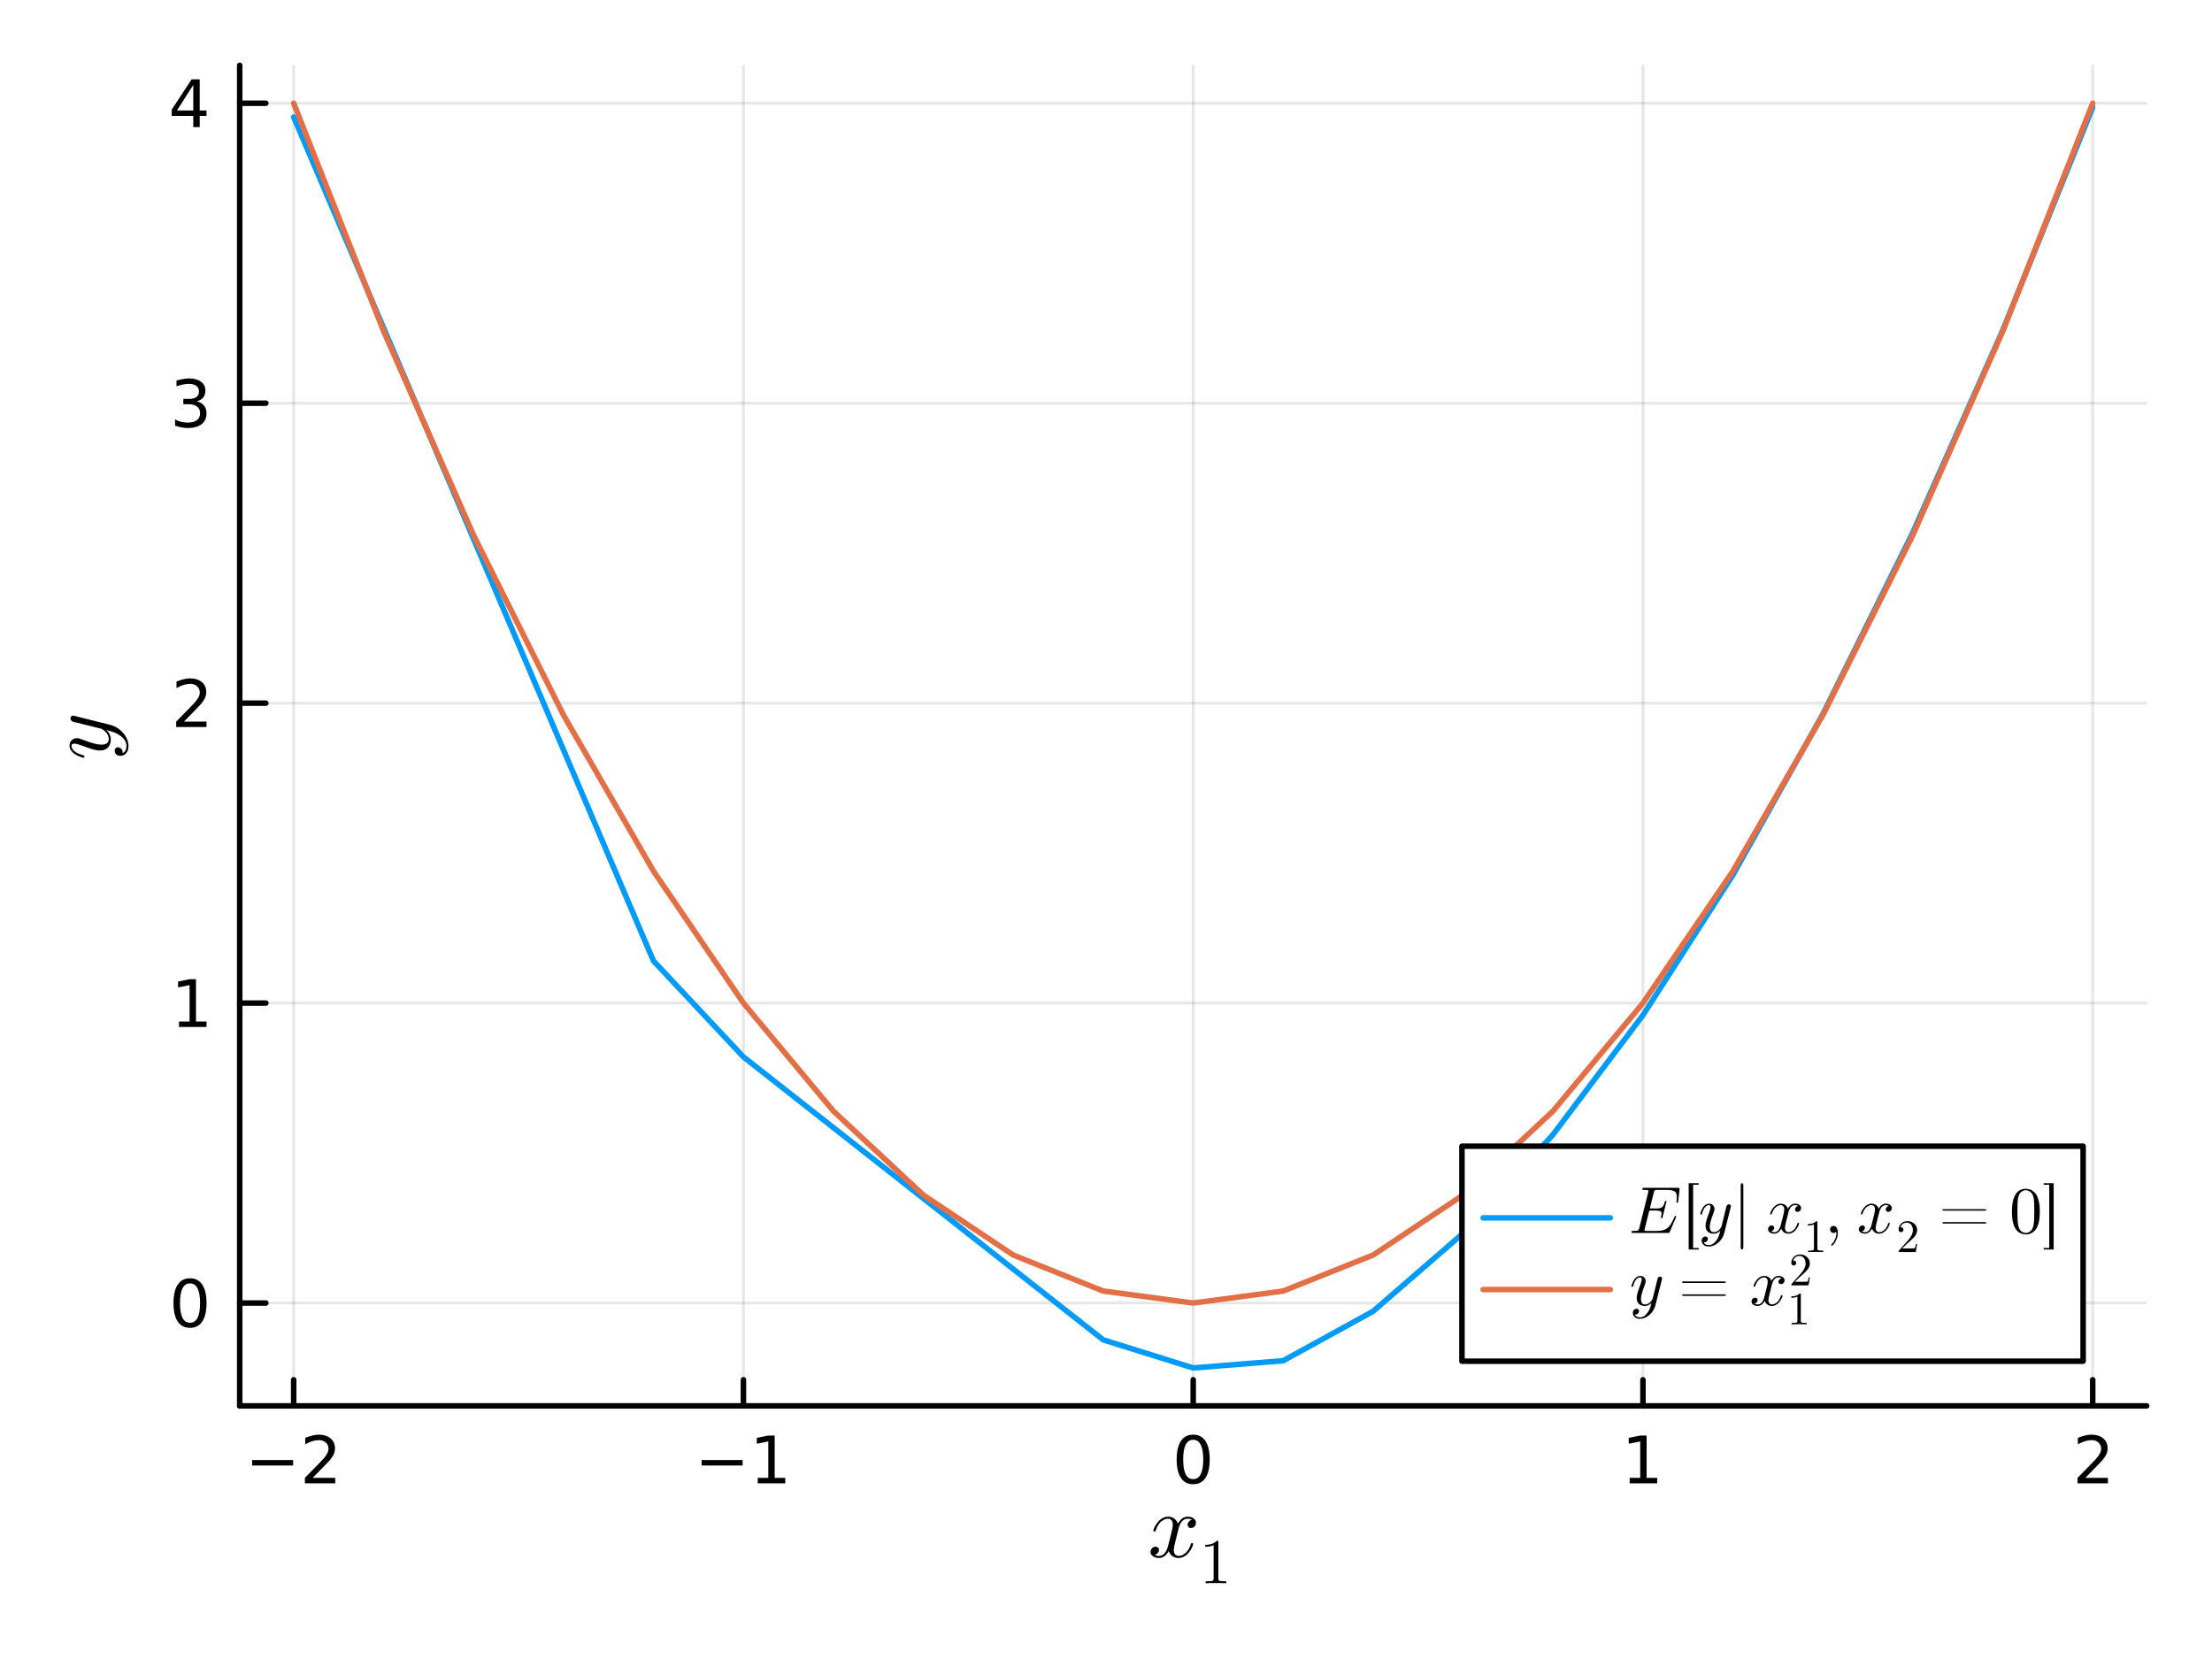 <?xml version="1.0" encoding="utf-8"?>
<svg xmlns="http://www.w3.org/2000/svg" xmlns:xlink="http://www.w3.org/1999/xlink" width="400" height="300" viewBox="0 0 1600 1200">
<rect x="0" y="0" width="1600" height="1200" fill="#333333" stroke="none"/>
<defs>
  <clipPath id="clip910">
    <rect x="0" y="0" width="1600" height="1200"/>
  </clipPath>
</defs>
<path clip-path="url(#clip910)" d="M0 1200 L1600 1200 L1600 0 L0 0  Z" fill="#ffffff" fill-rule="evenodd" fill-opacity="1"/>
<defs>
  <clipPath id="clip911">
    <rect x="320" y="0" width="1121" height="1121"/>
  </clipPath>
</defs>
<path clip-path="url(#clip910)" d="M173.385 1016.92 L1552.76 1016.92 L1552.76 47.244 L173.385 47.244  Z" fill="#ffffff" fill-rule="evenodd" fill-opacity="1"/>
<defs>
  <clipPath id="clip912">
    <rect x="173" y="47" width="1380" height="971"/>
  </clipPath>
</defs>
<polyline clip-path="url(#clip912)" style="stroke:#000000; stroke-linecap:round; stroke-linejoin:round; stroke-width:2; stroke-opacity:0.1; fill:none" points="212.424,1016.92 212.424,47.244 "/>
<polyline clip-path="url(#clip912)" style="stroke:#000000; stroke-linecap:round; stroke-linejoin:round; stroke-width:2; stroke-opacity:0.1; fill:none" points="537.747,1016.92 537.747,47.244 "/>
<polyline clip-path="url(#clip912)" style="stroke:#000000; stroke-linecap:round; stroke-linejoin:round; stroke-width:2; stroke-opacity:0.1; fill:none" points="863.071,1016.92 863.071,47.244 "/>
<polyline clip-path="url(#clip912)" style="stroke:#000000; stroke-linecap:round; stroke-linejoin:round; stroke-width:2; stroke-opacity:0.1; fill:none" points="1188.39,1016.92 1188.39,47.244 "/>
<polyline clip-path="url(#clip912)" style="stroke:#000000; stroke-linecap:round; stroke-linejoin:round; stroke-width:2; stroke-opacity:0.1; fill:none" points="1513.72,1016.92 1513.72,47.244 "/>
<polyline clip-path="url(#clip910)" style="stroke:#000000; stroke-linecap:round; stroke-linejoin:round; stroke-width:4; stroke-opacity:1; fill:none" points="173.385,1016.92 1552.76,1016.92 "/>
<polyline clip-path="url(#clip910)" style="stroke:#000000; stroke-linecap:round; stroke-linejoin:round; stroke-width:4; stroke-opacity:1; fill:none" points="212.424,1016.92 212.424,998.022 "/>
<polyline clip-path="url(#clip910)" style="stroke:#000000; stroke-linecap:round; stroke-linejoin:round; stroke-width:4; stroke-opacity:1; fill:none" points="537.747,1016.92 537.747,998.022 "/>
<polyline clip-path="url(#clip910)" style="stroke:#000000; stroke-linecap:round; stroke-linejoin:round; stroke-width:4; stroke-opacity:1; fill:none" points="863.071,1016.92 863.071,998.022 "/>
<polyline clip-path="url(#clip910)" style="stroke:#000000; stroke-linecap:round; stroke-linejoin:round; stroke-width:4; stroke-opacity:1; fill:none" points="1188.39,1016.92 1188.39,998.022 "/>
<polyline clip-path="url(#clip910)" style="stroke:#000000; stroke-linecap:round; stroke-linejoin:round; stroke-width:4; stroke-opacity:1; fill:none" points="1513.72,1016.92 1513.72,998.022 "/>
<path clip-path="url(#clip910)" d="M182.366 1056.09 L212.042 1056.09 L212.042 1060.03 L182.366 1060.03 L182.366 1056.09 Z" fill="#000000" fill-rule="nonzero" fill-opacity="1" /><path clip-path="url(#clip910)" d="M226.162 1068.98 L242.482 1068.98 L242.482 1072.92 L220.537 1072.92 L220.537 1068.98 Q223.199 1066.23 227.783 1061.6 Q232.389 1056.95 233.57 1055.61 Q235.815 1053.08 236.695 1051.35 Q237.597 1049.59 237.597 1047.9 Q237.597 1045.14 235.653 1043.41 Q233.732 1041.67 230.63 1041.67 Q228.431 1041.67 225.977 1042.43 Q223.547 1043.2 220.769 1044.75 L220.769 1040.03 Q223.593 1038.89 226.047 1038.31 Q228.5 1037.73 230.537 1037.73 Q235.908 1037.73 239.102 1040.42 Q242.297 1043.11 242.297 1047.6 Q242.297 1049.73 241.486 1051.65 Q240.699 1053.54 238.593 1056.14 Q238.014 1056.81 234.912 1060.03 Q231.81 1063.22 226.162 1068.98 Z" fill="#000000" fill-rule="nonzero" fill-opacity="1" /><path clip-path="url(#clip910)" d="M507.504 1056.09 L537.18 1056.09 L537.18 1060.03 L507.504 1060.03 L507.504 1056.09 Z" fill="#000000" fill-rule="nonzero" fill-opacity="1" /><path clip-path="url(#clip910)" d="M548.083 1068.98 L555.722 1068.98 L555.722 1042.62 L547.412 1044.29 L547.412 1040.03 L555.675 1038.36 L560.351 1038.36 L560.351 1068.98 L567.99 1068.98 L567.99 1072.92 L548.083 1072.92 L548.083 1068.98 Z" fill="#000000" fill-rule="nonzero" fill-opacity="1" /><path clip-path="url(#clip910)" d="M863.071 1041.44 Q859.459 1041.44 857.631 1045 Q855.825 1048.54 855.825 1055.67 Q855.825 1062.78 857.631 1066.35 Q859.459 1069.89 863.071 1069.89 Q866.705 1069.89 868.51 1066.35 Q870.339 1062.78 870.339 1055.67 Q870.339 1048.54 868.51 1045 Q866.705 1041.44 863.071 1041.44 M863.071 1037.73 Q868.881 1037.73 871.936 1042.34 Q875.015 1046.92 875.015 1055.67 Q875.015 1064.4 871.936 1069.01 Q868.881 1073.59 863.071 1073.59 Q857.26 1073.59 854.182 1069.01 Q851.126 1064.4 851.126 1055.67 Q851.126 1046.92 854.182 1042.34 Q857.26 1037.73 863.071 1037.73 Z" fill="#000000" fill-rule="nonzero" fill-opacity="1" /><path clip-path="url(#clip910)" d="M1178.78 1068.98 L1186.41 1068.98 L1186.41 1042.62 L1178.1 1044.29 L1178.1 1040.03 L1186.37 1038.36 L1191.04 1038.36 L1191.04 1068.98 L1198.68 1068.98 L1198.68 1072.92 L1178.78 1072.92 L1178.78 1068.98 Z" fill="#000000" fill-rule="nonzero" fill-opacity="1" /><path clip-path="url(#clip910)" d="M1508.37 1068.98 L1524.69 1068.98 L1524.69 1072.92 L1502.74 1072.92 L1502.74 1068.98 Q1505.41 1066.23 1509.99 1061.6 Q1514.6 1056.95 1515.78 1055.61 Q1518.02 1053.08 1518.9 1051.35 Q1519.81 1049.59 1519.81 1047.9 Q1519.81 1045.14 1517.86 1043.41 Q1515.94 1041.67 1512.84 1041.67 Q1510.64 1041.67 1508.18 1042.43 Q1505.75 1043.2 1502.98 1044.75 L1502.98 1040.03 Q1505.8 1038.89 1508.25 1038.31 Q1510.71 1037.73 1512.74 1037.73 Q1518.12 1037.73 1521.31 1040.42 Q1524.5 1043.11 1524.5 1047.6 Q1524.5 1049.73 1523.69 1051.65 Q1522.91 1053.54 1520.8 1056.14 Q1520.22 1056.81 1517.12 1060.03 Q1514.02 1063.22 1508.37 1068.98 Z" fill="#000000" fill-rule="nonzero" fill-opacity="1" /><path clip-path="url(#clip910)" d="M865.068 1101.4 Q865.068 1103.21 863.941 1104.24 Q862.814 1105.24 861.525 1105.24 Q860.302 1105.24 859.657 1104.53 Q859.013 1103.82 859.013 1102.92 Q859.013 1101.69 859.915 1100.63 Q860.817 1099.57 862.17 1099.34 Q860.849 1098.51 858.885 1098.51 Q857.596 1098.51 856.469 1099.18 Q855.374 1099.86 854.698 1100.73 Q854.054 1101.6 853.474 1102.85 Q852.926 1104.08 852.701 1104.82 Q852.508 1105.53 852.347 1106.3 L850.092 1115.32 Q848.997 1119.6 848.997 1121.11 Q848.997 1122.98 849.899 1124.24 Q850.801 1125.46 852.604 1125.46 Q853.313 1125.46 854.118 1125.27 Q854.923 1125.04 855.954 1124.46 Q857.017 1123.85 857.951 1122.95 Q858.917 1122.02 859.851 1120.44 Q860.785 1118.86 861.397 1116.83 Q861.59 1116.12 862.234 1116.12 Q863.039 1116.12 863.039 1116.77 Q863.039 1117.31 862.588 1118.47 Q862.17 1119.6 861.236 1121.08 Q860.334 1122.53 859.142 1123.85 Q857.951 1125.14 856.179 1126.04 Q854.408 1126.94 852.476 1126.94 Q849.706 1126.94 847.87 1125.46 Q846.034 1123.98 845.358 1121.92 Q845.197 1122.21 844.972 1122.6 Q844.746 1122.98 844.07 1123.85 Q843.426 1124.69 842.685 1125.33 Q841.944 1125.94 840.785 1126.43 Q839.658 1126.94 838.434 1126.94 Q836.888 1126.94 835.503 1126.49 Q834.15 1126.04 833.184 1125.01 Q832.218 1123.98 832.218 1122.56 Q832.218 1120.99 833.281 1119.89 Q834.376 1118.76 835.857 1118.76 Q836.791 1118.76 837.532 1119.31 Q838.305 1119.86 838.305 1121.05 Q838.305 1122.37 837.403 1123.37 Q836.501 1124.37 835.213 1124.62 Q836.534 1125.46 838.498 1125.46 Q840.624 1125.46 842.298 1123.59 Q843.973 1121.73 844.778 1118.6 Q846.775 1111.1 847.548 1107.75 Q848.321 1104.37 848.321 1102.92 Q848.321 1101.56 847.967 1100.63 Q847.612 1099.7 847.001 1099.28 Q846.421 1098.83 845.873 1098.67 Q845.358 1098.51 844.778 1098.51 Q843.812 1098.51 842.717 1098.89 Q841.654 1099.28 840.366 1100.18 Q839.11 1101.05 837.918 1102.85 Q836.727 1104.66 835.922 1107.14 Q835.761 1107.88 835.052 1107.88 Q834.279 1107.85 834.279 1107.2 Q834.279 1106.65 834.698 1105.53 Q835.149 1104.37 836.051 1102.92 Q836.985 1101.47 838.176 1100.18 Q839.4 1098.86 841.171 1097.96 Q842.975 1097.06 844.907 1097.06 Q845.777 1097.06 846.614 1097.25 Q847.484 1097.41 848.514 1097.89 Q849.577 1098.38 850.511 1099.44 Q851.445 1100.5 852.025 1102.05 Q852.411 1101.31 852.926 1100.6 Q853.474 1099.89 854.311 1099.02 Q855.181 1098.12 856.372 1097.6 Q857.596 1097.06 858.949 1097.06 Q860.269 1097.06 861.558 1097.41 Q862.846 1097.73 863.941 1098.8 Q865.068 1099.83 865.068 1101.4 Z" fill="#000000" fill-rule="nonzero" fill-opacity="1" /><path clip-path="url(#clip910)" d="M871.789 1118.85 L871.789 1117.41 Q877.335 1117.41 880.198 1114.46 Q880.987 1114.46 881.123 1114.64 Q881.258 1114.82 881.258 1115.65 L881.258 1141.55 Q881.258 1142.93 881.934 1143.36 Q882.61 1143.79 885.564 1143.79 L887.029 1143.79 L887.029 1145.21 Q885.406 1145.07 879.544 1145.07 Q873.683 1145.07 872.082 1145.21 L872.082 1143.79 L873.548 1143.79 Q876.456 1143.79 877.155 1143.38 Q877.854 1142.95 877.854 1141.55 L877.854 1117.63 Q875.441 1118.85 871.789 1118.85 Z" fill="#000000" fill-rule="nonzero" fill-opacity="1" /><polyline clip-path="url(#clip912)" style="stroke:#000000; stroke-linecap:round; stroke-linejoin:round; stroke-width:2; stroke-opacity:0.1; fill:none" points="173.385,942.524 1552.76,942.524 "/>
<polyline clip-path="url(#clip912)" style="stroke:#000000; stroke-linecap:round; stroke-linejoin:round; stroke-width:2; stroke-opacity:0.1; fill:none" points="173.385,725.565 1552.76,725.565 "/>
<polyline clip-path="url(#clip912)" style="stroke:#000000; stroke-linecap:round; stroke-linejoin:round; stroke-width:2; stroke-opacity:0.1; fill:none" points="173.385,508.606 1552.76,508.606 "/>
<polyline clip-path="url(#clip912)" style="stroke:#000000; stroke-linecap:round; stroke-linejoin:round; stroke-width:2; stroke-opacity:0.1; fill:none" points="173.385,291.647 1552.76,291.647 "/>
<polyline clip-path="url(#clip912)" style="stroke:#000000; stroke-linecap:round; stroke-linejoin:round; stroke-width:2; stroke-opacity:0.1; fill:none" points="173.385,74.688 1552.76,74.688 "/>
<polyline clip-path="url(#clip910)" style="stroke:#000000; stroke-linecap:round; stroke-linejoin:round; stroke-width:4; stroke-opacity:1; fill:none" points="173.385,1016.92 173.385,47.244 "/>
<polyline clip-path="url(#clip910)" style="stroke:#000000; stroke-linecap:round; stroke-linejoin:round; stroke-width:4; stroke-opacity:1; fill:none" points="173.385,942.524 192.283,942.524 "/>
<polyline clip-path="url(#clip910)" style="stroke:#000000; stroke-linecap:round; stroke-linejoin:round; stroke-width:4; stroke-opacity:1; fill:none" points="173.385,725.565 192.283,725.565 "/>
<polyline clip-path="url(#clip910)" style="stroke:#000000; stroke-linecap:round; stroke-linejoin:round; stroke-width:4; stroke-opacity:1; fill:none" points="173.385,508.606 192.283,508.606 "/>
<polyline clip-path="url(#clip910)" style="stroke:#000000; stroke-linecap:round; stroke-linejoin:round; stroke-width:4; stroke-opacity:1; fill:none" points="173.385,291.647 192.283,291.647 "/>
<polyline clip-path="url(#clip910)" style="stroke:#000000; stroke-linecap:round; stroke-linejoin:round; stroke-width:4; stroke-opacity:1; fill:none" points="173.385,74.688 192.283,74.688 "/>
<path clip-path="url(#clip910)" d="M137.441 928.322 Q133.83 928.322 132.001 931.887 Q130.195 935.429 130.195 942.558 Q130.195 949.665 132.001 953.229 Q133.83 956.771 137.441 956.771 Q141.075 956.771 142.881 953.229 Q144.709 949.665 144.709 942.558 Q144.709 935.429 142.881 931.887 Q141.075 928.322 137.441 928.322 M137.441 924.619 Q143.251 924.619 146.307 929.225 Q149.385 933.808 149.385 942.558 Q149.385 951.285 146.307 955.892 Q143.251 960.475 137.441 960.475 Q131.631 960.475 128.552 955.892 Q125.496 951.285 125.496 942.558 Q125.496 933.808 128.552 929.225 Q131.631 924.619 137.441 924.619 Z" fill="#000000" fill-rule="nonzero" fill-opacity="1" /><path clip-path="url(#clip910)" d="M129.478 738.909 L137.117 738.909 L137.117 712.544 L128.807 714.21 L128.807 709.951 L137.07 708.285 L141.746 708.285 L141.746 738.909 L149.385 738.909 L149.385 742.845 L129.478 742.845 L129.478 738.909 Z" fill="#000000" fill-rule="nonzero" fill-opacity="1" /><path clip-path="url(#clip910)" d="M133.066 521.95 L149.385 521.95 L149.385 525.886 L127.441 525.886 L127.441 521.95 Q130.103 519.196 134.686 514.566 Q139.293 509.914 140.473 508.571 Q142.719 506.048 143.598 504.312 Q144.501 502.552 144.501 500.863 Q144.501 498.108 142.557 496.372 Q140.635 494.636 137.533 494.636 Q135.334 494.636 132.881 495.4 Q130.45 496.164 127.672 497.714 L127.672 492.992 Q130.496 491.858 132.95 491.279 Q135.404 490.701 137.441 490.701 Q142.811 490.701 146.006 493.386 Q149.2 496.071 149.2 500.562 Q149.2 502.691 148.39 504.613 Q147.603 506.511 145.496 509.103 Q144.918 509.775 141.816 512.992 Q138.714 516.187 133.066 521.95 Z" fill="#000000" fill-rule="nonzero" fill-opacity="1" /><path clip-path="url(#clip910)" d="M142.256 290.293 Q145.612 291.01 147.487 293.279 Q149.385 295.547 149.385 298.88 Q149.385 303.996 145.867 306.797 Q142.348 309.598 135.867 309.598 Q133.691 309.598 131.376 309.158 Q129.084 308.742 126.631 307.885 L126.631 303.371 Q128.575 304.505 130.89 305.084 Q133.205 305.663 135.728 305.663 Q140.126 305.663 142.418 303.927 Q144.732 302.191 144.732 298.88 Q144.732 295.825 142.58 294.112 Q140.45 292.376 136.631 292.376 L132.603 292.376 L132.603 288.533 L136.816 288.533 Q140.265 288.533 142.094 287.168 Q143.922 285.779 143.922 283.186 Q143.922 280.524 142.024 279.112 Q140.149 277.677 136.631 277.677 Q134.709 277.677 132.51 278.094 Q130.311 278.51 127.672 279.39 L127.672 275.223 Q130.334 274.482 132.649 274.112 Q134.987 273.742 137.047 273.742 Q142.371 273.742 145.473 276.172 Q148.575 278.58 148.575 282.7 Q148.575 285.57 146.932 287.561 Q145.288 289.529 142.256 290.293 Z" fill="#000000" fill-rule="nonzero" fill-opacity="1" /><path clip-path="url(#clip910)" d="M139.802 61.482 L127.996 79.931 L139.802 79.931 L139.802 61.482 M138.575 57.408 L144.455 57.408 L144.455 79.931 L149.385 79.931 L149.385 83.82 L144.455 83.82 L144.455 91.968 L139.802 91.968 L139.802 83.82 L124.2 83.82 L124.2 79.306 L138.575 57.408 Z" fill="#000000" fill-rule="nonzero" fill-opacity="1" /><path clip-path="url(#clip910)" d="M52.788 517.643 Q53.239 517.643 54.302 517.933 L79.487 524.245 Q85.091 525.63 89.02 530.139 Q92.949 534.616 92.949 539.704 Q92.949 542.764 91.306 544.728 Q89.696 546.693 87.216 546.693 Q85.026 546.693 83.964 545.534 Q82.933 544.374 82.933 542.989 Q82.933 542.538 83.062 542.055 Q83.191 541.572 83.738 541.057 Q84.286 540.542 85.22 540.542 Q86.733 540.542 87.925 541.862 Q88.472 542.506 88.601 543.118 Q88.73 543.698 88.73 544.696 Q89.632 544.31 90.244 543.601 Q90.856 542.893 91.081 542.087 Q91.339 541.282 91.403 540.767 Q91.5 540.22 91.5 539.704 Q91.5 535.582 87.345 532.426 Q86.089 531.492 84.833 530.815 Q83.609 530.107 82.096 529.592 Q80.614 529.076 79.809 528.851 Q79.004 528.593 77.168 528.142 Q80.163 531.138 80.163 534.809 Q80.163 536.355 79.745 537.74 Q79.326 539.092 78.456 540.284 Q77.555 541.476 75.977 542.184 Q74.398 542.86 72.305 542.86 Q70.083 542.86 67.055 541.991 Q64.028 541.121 58.456 539.028 Q55.333 537.901 53.819 537.901 Q53.078 537.901 52.627 538.062 Q52.144 538.223 51.983 538.545 Q51.79 538.867 51.758 539.06 Q51.725 539.221 51.725 539.543 Q51.725 541.443 53.658 543.215 Q55.59 544.986 59.906 546.21 Q60.711 546.467 60.904 546.629 Q61.097 546.79 61.097 547.273 Q61.065 548.078 60.421 548.078 Q60.163 548.078 59.165 547.788 Q58.135 547.498 56.621 546.822 Q55.075 546.113 53.69 545.147 Q52.273 544.181 51.275 542.667 Q50.276 541.121 50.276 539.35 Q50.276 536.935 51.854 535.453 Q53.4 533.939 55.687 533.939 Q56.621 533.939 57.458 534.197 Q58.263 534.423 60.421 535.26 Q69.117 538.641 73.368 538.641 Q74.398 538.641 75.268 538.48 Q76.105 538.287 76.943 537.869 Q77.748 537.45 78.231 536.613 Q78.682 535.743 78.682 534.551 Q78.682 533.038 77.973 531.621 Q77.233 530.171 76.234 529.27 Q75.236 528.336 74.398 527.788 Q73.529 527.208 73.078 527.08 L61.226 524.117 L55.944 522.796 Q53.078 522.184 52.37 521.894 Q51.693 521.508 51.339 520.832 Q50.985 520.155 50.985 519.576 Q50.985 518.77 51.468 518.223 Q51.951 517.643 52.788 517.643 Z" fill="#000000" fill-rule="nonzero" fill-opacity="1" /><polyline clip-path="url(#clip912)" style="stroke:#009af9; stroke-linecap:round; stroke-linejoin:round; stroke-width:4; stroke-opacity:1; fill:none" points="212.424,84.655 277.489,237.263 342.553,389.87 407.618,542.477 472.683,695.084 537.747,764.485 602.812,815.654 667.877,866.822 732.941,917.991 798.006,969.159 863.071,989.476 928.135,984.244 993.2,948.505 1058.26,892.083 1123.33,820.677 1188.39,734.287 1253.46,632.912 1318.52,516.552 1383.59,385.207 1448.65,238.878 1513.72,77.565 "/>
<polyline clip-path="url(#clip912)" style="stroke:#e26f46; stroke-linecap:round; stroke-linejoin:round; stroke-width:4; stroke-opacity:1; fill:none" points="212.424,74.688 277.489,239.577 342.553,387.109 407.618,517.284 472.683,630.103 537.747,725.565 602.812,803.67 667.877,864.418 732.941,907.81 798.006,933.845 863.071,942.524 928.135,933.845 993.2,907.81 1058.26,864.418 1123.33,803.67 1188.39,725.565 1253.46,630.103 1318.52,517.284 1383.59,387.109 1448.65,239.577 1513.72,74.688 "/>
<path clip-path="url(#clip910)" d="M1057.47 984.597 L1506.78 984.597 L1506.78 829.077 L1057.47 829.077  Z" fill="#ffffff" fill-rule="evenodd" fill-opacity="1"/>
<polyline clip-path="url(#clip910)" style="stroke:#000000; stroke-linecap:round; stroke-linejoin:round; stroke-width:4; stroke-opacity:1; fill:none" points="1057.47,984.597 1506.78,984.597 1506.78,829.077 1057.47,829.077 1057.47,984.597 "/>
<polyline clip-path="url(#clip910)" style="stroke:#009af9; stroke-linecap:round; stroke-linejoin:round; stroke-width:4; stroke-opacity:1; fill:none" points="1072.8,880.917 1164.76,880.917 "/>
<path clip-path="url(#clip910)" d="M1214.86 860.508 L1213.9 868.8 Q1213.83 869.549 1213.72 869.783 Q1213.6 869.994 1213.22 869.994 Q1212.94 869.994 1212.78 869.83 Q1212.64 869.643 1212.64 869.432 Q1212.64 869.315 1212.66 869.01 Q1212.69 868.706 1212.69 868.565 Q1212.9 867.113 1212.9 866.012 Q1212.9 863.974 1212.29 862.874 Q1211.68 861.749 1210.11 861.234 Q1208.54 860.695 1205.59 860.695 L1198.84 860.695 Q1197.3 860.695 1196.92 860.976 Q1196.57 861.257 1196.24 862.569 L1193.36 874.116 L1197.88 874.116 Q1199.57 874.116 1200.58 873.906 Q1201.61 873.695 1202.29 873.109 Q1202.99 872.5 1203.36 871.68 Q1203.76 870.861 1204.16 869.385 Q1204.28 868.893 1204.39 868.706 Q1204.53 868.518 1204.84 868.518 Q1205.07 868.518 1205.24 868.682 Q1205.4 868.823 1205.4 869.034 L1202.66 880.253 Q1202.52 880.815 1202.38 881.026 Q1202.24 881.213 1201.96 881.213 Q1201.65 881.213 1201.49 881.049 Q1201.33 880.885 1201.33 880.698 Q1201.33 880.511 1201.47 880.159 Q1201.82 878.637 1201.82 877.817 Q1201.82 877.349 1201.77 877.114 Q1201.75 876.88 1201.54 876.552 Q1201.35 876.201 1200.93 876.037 Q1200.51 875.873 1199.71 875.756 Q1198.91 875.615 1197.72 875.615 L1192.99 875.615 L1189.71 888.709 Q1189.47 889.575 1189.47 889.809 Q1189.47 890.067 1189.59 890.161 Q1189.73 890.231 1190.11 890.278 Q1190.53 890.348 1191.16 890.348 L1198.16 890.348 Q1199.71 890.348 1200.95 890.208 Q1202.19 890.067 1203.22 889.716 Q1204.28 889.364 1205.07 888.966 Q1205.87 888.568 1206.62 887.842 Q1207.37 887.092 1207.88 886.437 Q1208.42 885.757 1209.06 884.61 Q1209.69 883.462 1210.13 882.525 Q1210.58 881.565 1211.26 880.019 Q1211.44 879.457 1211.89 879.457 Q1212.15 879.457 1212.29 879.597 Q1212.43 879.714 1212.45 879.831 L1212.45 879.972 Q1212.31 880.417 1212.22 880.651 L1207.81 891.004 Q1207.56 891.59 1207.35 891.707 Q1207.13 891.824 1206.31 891.824 L1181.42 891.824 Q1180.85 891.824 1180.62 891.8 Q1180.41 891.777 1180.25 891.66 Q1180.08 891.519 1180.08 891.238 Q1180.08 890.793 1180.27 890.606 Q1180.46 890.395 1180.67 890.372 Q1180.88 890.348 1181.42 890.348 Q1182.59 890.348 1183.29 890.278 Q1183.99 890.208 1184.44 890.114 Q1184.91 889.997 1185.14 889.669 Q1185.4 889.341 1185.52 889.06 Q1185.63 888.755 1185.8 888.076 L1192.12 862.71 Q1192.36 861.843 1192.36 861.562 Q1192.36 861.257 1192.14 861.07 Q1191.96 860.883 1191.44 860.812 Q1190.93 860.719 1190.5 860.719 Q1190.11 860.695 1189.24 860.695 Q1188.68 860.695 1188.44 860.672 Q1188.23 860.649 1188.07 860.531 Q1187.9 860.414 1187.9 860.157 Q1187.9 859.501 1188.19 859.36 Q1188.49 859.196 1189.33 859.196 L1213.55 859.196 Q1214.51 859.196 1214.72 859.407 Q1214.96 859.594 1214.86 860.508 Z" fill="#000000" fill-rule="nonzero" fill-opacity="1" /><path clip-path="url(#clip910)" d="M1221.47 903.816 L1221.47 855.847 L1228.71 855.847 L1228.71 856.948 L1224.68 856.948 L1224.68 902.715 L1228.71 902.715 L1228.71 903.816 L1221.47 903.816 Z" fill="#000000" fill-rule="nonzero" fill-opacity="1" /><path clip-path="url(#clip910)" d="M1252 872.453 Q1252 872.781 1251.79 873.554 L1247.2 891.871 Q1246.2 895.946 1242.92 898.804 Q1239.66 901.661 1235.96 901.661 Q1233.74 901.661 1232.31 900.467 Q1230.88 899.296 1230.88 897.492 Q1230.88 895.899 1231.72 895.126 Q1232.56 894.377 1233.57 894.377 Q1233.9 894.377 1234.25 894.471 Q1234.6 894.564 1234.98 894.962 Q1235.35 895.361 1235.35 896.04 Q1235.35 897.141 1234.39 898.007 Q1233.92 898.405 1233.48 898.499 Q1233.06 898.593 1232.33 898.593 Q1232.61 899.249 1233.13 899.694 Q1233.64 900.139 1234.23 900.303 Q1234.81 900.49 1235.19 900.537 Q1235.59 900.607 1235.96 900.607 Q1238.96 900.607 1241.25 897.586 Q1241.93 896.672 1242.42 895.759 Q1242.94 894.869 1243.31 893.768 Q1243.69 892.69 1243.85 892.105 Q1244.04 891.519 1244.37 890.184 Q1242.19 892.362 1239.52 892.362 Q1238.4 892.362 1237.39 892.058 Q1236.41 891.754 1235.54 891.121 Q1234.67 890.465 1234.16 889.318 Q1233.66 888.17 1233.66 886.647 Q1233.66 885.031 1234.3 882.83 Q1234.93 880.628 1236.45 876.576 Q1237.27 874.304 1237.27 873.203 Q1237.27 872.664 1237.15 872.336 Q1237.04 871.985 1236.8 871.868 Q1236.57 871.727 1236.43 871.704 Q1236.31 871.68 1236.08 871.68 Q1234.7 871.68 1233.41 873.086 Q1232.12 874.491 1231.23 877.63 Q1231.04 878.215 1230.92 878.356 Q1230.81 878.496 1230.46 878.496 Q1229.87 878.473 1229.87 878.005 Q1229.87 877.817 1230.08 877.091 Q1230.29 876.342 1230.78 875.241 Q1231.3 874.116 1232 873.109 Q1232.7 872.079 1233.81 871.353 Q1234.93 870.626 1236.22 870.626 Q1237.97 870.626 1239.05 871.774 Q1240.15 872.898 1240.15 874.561 Q1240.15 875.241 1239.97 875.85 Q1239.8 876.435 1239.19 878.005 Q1236.73 884.329 1236.73 887.42 Q1236.73 888.17 1236.85 888.802 Q1236.99 889.411 1237.3 890.02 Q1237.6 890.606 1238.21 890.957 Q1238.84 891.285 1239.71 891.285 Q1240.81 891.285 1241.84 890.77 Q1242.89 890.231 1243.55 889.505 Q1244.23 888.779 1244.63 888.17 Q1245.05 887.537 1245.14 887.21 L1247.3 878.59 L1248.26 874.749 Q1248.7 872.664 1248.91 872.149 Q1249.19 871.657 1249.69 871.399 Q1250.18 871.142 1250.6 871.142 Q1251.18 871.142 1251.58 871.493 Q1252 871.844 1252 872.453 Z" fill="#000000" fill-rule="nonzero" fill-opacity="1" /><path clip-path="url(#clip910)" d="M1259.09 902.34 L1259.09 857.674 Q1259.09 855.894 1260.05 855.894 Q1261.01 855.894 1261.01 857.323 L1261.01 901.989 Q1261.01 903.769 1260.05 903.769 Q1259.09 903.769 1259.09 902.34 Z" fill="#000000" fill-rule="nonzero" fill-opacity="1" /><path clip-path="url(#clip910)" d="M1302.78 873.788 Q1302.78 875.1 1301.96 875.85 Q1301.14 876.576 1300.2 876.576 Q1299.31 876.576 1298.85 876.06 Q1298.38 875.545 1298.38 874.889 Q1298.38 873.999 1299.03 873.226 Q1299.69 872.453 1300.67 872.289 Q1299.71 871.68 1298.28 871.68 Q1297.35 871.68 1296.53 872.172 Q1295.73 872.664 1295.24 873.297 Q1294.77 873.929 1294.35 874.843 Q1293.95 875.733 1293.79 876.271 Q1293.65 876.787 1293.53 877.349 L1291.89 883.907 Q1291.09 887.022 1291.09 888.123 Q1291.09 889.482 1291.75 890.395 Q1292.41 891.285 1293.72 891.285 Q1294.23 891.285 1294.82 891.145 Q1295.4 890.981 1296.15 890.559 Q1296.93 890.114 1297.6 889.458 Q1298.31 888.779 1298.99 887.631 Q1299.67 886.483 1300.11 885.008 Q1300.25 884.493 1300.72 884.493 Q1301.31 884.493 1301.31 884.961 Q1301.31 885.359 1300.98 886.202 Q1300.67 887.022 1299.99 888.1 Q1299.34 889.154 1298.47 890.114 Q1297.6 891.051 1296.32 891.707 Q1295.03 892.362 1293.62 892.362 Q1291.61 892.362 1290.27 891.285 Q1288.94 890.208 1288.45 888.709 Q1288.33 888.919 1288.17 889.2 Q1288 889.482 1287.51 890.114 Q1287.04 890.723 1286.5 891.191 Q1285.96 891.636 1285.12 891.988 Q1284.3 892.362 1283.41 892.362 Q1282.29 892.362 1281.28 892.035 Q1280.3 891.707 1279.59 890.957 Q1278.89 890.208 1278.89 889.177 Q1278.89 888.029 1279.66 887.233 Q1280.46 886.413 1281.54 886.413 Q1282.22 886.413 1282.76 886.811 Q1283.32 887.21 1283.32 888.076 Q1283.32 889.037 1282.66 889.763 Q1282.01 890.489 1281.07 890.676 Q1282.03 891.285 1283.46 891.285 Q1285 891.285 1286.22 889.927 Q1287.44 888.568 1288.03 886.296 Q1289.48 880.839 1290.04 878.403 Q1290.6 875.943 1290.6 874.889 Q1290.6 873.906 1290.34 873.226 Q1290.09 872.547 1289.64 872.243 Q1289.22 871.915 1288.82 871.798 Q1288.45 871.68 1288.03 871.68 Q1287.32 871.68 1286.53 871.962 Q1285.75 872.243 1284.82 872.898 Q1283.9 873.531 1283.04 874.843 Q1282.17 876.154 1281.58 877.958 Q1281.47 878.496 1280.95 878.496 Q1280.39 878.473 1280.39 878.005 Q1280.39 877.606 1280.69 876.787 Q1281.02 875.943 1281.68 874.889 Q1282.36 873.835 1283.22 872.898 Q1284.11 871.938 1285.4 871.282 Q1286.71 870.626 1288.12 870.626 Q1288.75 870.626 1289.36 870.767 Q1289.99 870.884 1290.74 871.235 Q1291.52 871.587 1292.19 872.36 Q1292.87 873.133 1293.3 874.257 Q1293.58 873.718 1293.95 873.203 Q1294.35 872.688 1294.96 872.055 Q1295.59 871.399 1296.46 871.025 Q1297.35 870.626 1298.33 870.626 Q1299.29 870.626 1300.23 870.884 Q1301.17 871.118 1301.96 871.891 Q1302.78 872.641 1302.78 873.788 Z" fill="#000000" fill-rule="nonzero" fill-opacity="1" /><path clip-path="url(#clip910)" d="M1307.67 886.48 L1307.67 885.43 Q1311.7 885.43 1313.78 883.283 Q1314.36 883.283 1314.45 883.414 Q1314.55 883.545 1314.55 884.151 L1314.55 902.99 Q1314.55 903.99 1315.04 904.302 Q1315.54 904.613 1317.68 904.613 L1318.75 904.613 L1318.75 905.646 Q1317.57 905.548 1313.31 905.548 Q1309.04 905.548 1307.88 905.646 L1307.88 904.613 L1308.95 904.613 Q1311.06 904.613 1311.57 904.318 Q1312.08 904.007 1312.08 902.99 L1312.08 885.594 Q1310.32 886.48 1307.67 886.48 Z" fill="#000000" fill-rule="nonzero" fill-opacity="1" /><path clip-path="url(#clip910)" d="M1324.44 891.051 Q1323.76 890.278 1323.76 889.271 Q1323.76 888.264 1324.42 887.514 Q1325.1 886.741 1326.31 886.741 Q1327.74 886.741 1328.56 888.123 Q1329.38 889.482 1329.38 891.777 Q1329.38 894.26 1328.37 896.555 Q1327.37 898.874 1326.38 899.975 Q1325.4 901.076 1325 901.076 Q1324.53 901.076 1324.53 900.56 Q1324.53 900.373 1324.86 900.022 Q1328.3 896.321 1328.33 891.777 Q1328.33 891.051 1328.23 891.051 L1328.12 891.145 Q1327.3 891.824 1326.31 891.824 Q1325.12 891.824 1324.44 891.051 Z" fill="#000000" fill-rule="nonzero" fill-opacity="1" /><path clip-path="url(#clip910)" d="M1368.41 873.788 Q1368.41 875.1 1367.59 875.85 Q1366.77 876.576 1365.83 876.576 Q1364.94 876.576 1364.47 876.06 Q1364.01 875.545 1364.01 874.889 Q1364.01 873.999 1364.66 873.226 Q1365.32 872.453 1366.3 872.289 Q1365.34 871.68 1363.91 871.68 Q1362.98 871.68 1362.16 872.172 Q1361.36 872.664 1360.87 873.297 Q1360.4 873.929 1359.98 874.843 Q1359.58 875.733 1359.42 876.271 Q1359.27 876.787 1359.16 877.349 L1357.52 883.907 Q1356.72 887.022 1356.72 888.123 Q1356.72 889.482 1357.38 890.395 Q1358.03 891.285 1359.34 891.285 Q1359.86 891.285 1360.45 891.145 Q1361.03 890.981 1361.78 890.559 Q1362.55 890.114 1363.23 889.458 Q1363.94 888.779 1364.61 887.631 Q1365.29 886.483 1365.74 885.008 Q1365.88 884.493 1366.35 884.493 Q1366.93 884.493 1366.93 884.961 Q1366.93 885.359 1366.61 886.202 Q1366.3 887.022 1365.62 888.1 Q1364.97 889.154 1364.1 890.114 Q1363.23 891.051 1361.94 891.707 Q1360.66 892.362 1359.25 892.362 Q1357.24 892.362 1355.9 891.285 Q1354.57 890.208 1354.07 888.709 Q1353.96 888.919 1353.79 889.2 Q1353.63 889.482 1353.14 890.114 Q1352.67 890.723 1352.13 891.191 Q1351.59 891.636 1350.75 891.988 Q1349.93 892.362 1349.04 892.362 Q1347.91 892.362 1346.91 892.035 Q1345.92 891.707 1345.22 890.957 Q1344.52 890.208 1344.52 889.177 Q1344.52 888.029 1345.29 887.233 Q1346.09 886.413 1347.17 886.413 Q1347.84 886.413 1348.38 886.811 Q1348.95 887.21 1348.95 888.076 Q1348.95 889.037 1348.29 889.763 Q1347.63 890.489 1346.7 890.676 Q1347.66 891.285 1349.09 891.285 Q1350.63 891.285 1351.85 889.927 Q1353.07 888.568 1353.65 886.296 Q1355.11 880.839 1355.67 878.403 Q1356.23 875.943 1356.23 874.889 Q1356.23 873.906 1355.97 873.226 Q1355.71 872.547 1355.27 872.243 Q1354.85 871.915 1354.45 871.798 Q1354.07 871.68 1353.65 871.68 Q1352.95 871.68 1352.15 871.962 Q1351.38 872.243 1350.44 872.898 Q1349.53 873.531 1348.66 874.843 Q1347.8 876.154 1347.21 877.958 Q1347.09 878.496 1346.58 878.496 Q1346.02 878.473 1346.02 878.005 Q1346.02 877.606 1346.32 876.787 Q1346.65 875.943 1347.31 874.889 Q1347.98 873.835 1348.85 872.898 Q1349.74 871.938 1351.03 871.282 Q1352.34 870.626 1353.75 870.626 Q1354.38 870.626 1354.99 870.767 Q1355.62 870.884 1356.37 871.235 Q1357.14 871.587 1357.82 872.36 Q1358.5 873.133 1358.92 874.257 Q1359.2 873.718 1359.58 873.203 Q1359.98 872.688 1360.59 872.055 Q1361.22 871.399 1362.09 871.025 Q1362.98 870.626 1363.96 870.626 Q1364.92 870.626 1365.86 870.884 Q1366.79 871.118 1367.59 871.891 Q1368.41 872.641 1368.41 873.788 Z" fill="#000000" fill-rule="nonzero" fill-opacity="1" /><path clip-path="url(#clip910)" d="M1373.29 905.646 Q1373.29 905.04 1373.34 904.859 Q1373.41 904.679 1373.67 904.4 L1380.12 897.219 Q1383.64 893.251 1383.64 889.792 Q1383.64 887.545 1382.46 885.939 Q1381.3 884.332 1379.15 884.332 Q1377.67 884.332 1376.43 885.234 Q1375.18 886.135 1374.61 887.742 Q1374.7 887.709 1375.05 887.709 Q1375.89 887.709 1376.34 888.234 Q1376.82 888.759 1376.82 889.464 Q1376.82 890.365 1376.23 890.808 Q1375.66 891.234 1375.08 891.234 Q1374.85 891.234 1374.54 891.185 Q1374.25 891.136 1373.77 890.677 Q1373.29 890.202 1373.29 889.365 Q1373.29 887.021 1375.07 885.152 Q1376.85 883.283 1379.57 883.283 Q1382.66 883.283 1384.67 885.119 Q1386.71 886.939 1386.71 889.792 Q1386.71 890.792 1386.39 891.71 Q1386.1 892.612 1385.69 893.317 Q1385.3 894.022 1384.21 895.153 Q1383.13 896.284 1382.26 897.088 Q1381.39 897.891 1379.44 899.596 L1375.89 903.056 L1381.94 903.056 Q1384.89 903.056 1385.12 902.793 Q1385.44 902.318 1385.85 899.809 L1386.71 899.809 L1385.76 905.646 L1373.29 905.646 Z" fill="#000000" fill-rule="nonzero" fill-opacity="1" /><path clip-path="url(#clip910)" d="M1405 884.539 Q1405.05 883.954 1405.96 883.954 L1435.36 883.954 Q1436.74 883.954 1436.76 884.493 Q1436.76 885.078 1435.45 885.055 L1406.29 885.055 Q1405 885.078 1405 884.539 M1405 875.17 Q1405 874.585 1406.01 874.608 L1435.31 874.608 Q1436.74 874.608 1436.76 875.17 Q1436.76 875.709 1435.54 875.709 L1405.96 875.709 Q1405 875.709 1405 875.17 Z" fill="#000000" fill-rule="nonzero" fill-opacity="1" /><path clip-path="url(#clip910)" d="M1455.26 876.482 Q1455.26 869.432 1457.04 865.591 Q1459.53 859.876 1465.38 859.876 Q1466.62 859.876 1467.91 860.227 Q1469.22 860.555 1470.86 861.843 Q1472.53 863.131 1473.53 865.239 Q1475.45 869.315 1475.45 876.482 Q1475.45 883.485 1473.67 887.303 Q1471.07 892.878 1465.34 892.878 Q1463.18 892.878 1460.98 891.777 Q1458.8 890.676 1457.42 888.029 Q1455.26 884.071 1455.26 876.482 M1459.25 875.897 Q1459.25 883.134 1459.76 886.015 Q1460.35 889.13 1461.94 890.489 Q1463.55 891.824 1465.34 891.824 Q1467.26 891.824 1468.85 890.395 Q1470.46 888.943 1470.96 885.828 Q1471.5 882.759 1471.47 875.897 Q1471.47 869.221 1471 866.551 Q1470.37 863.436 1468.68 862.194 Q1467.02 860.93 1465.34 860.93 Q1464.7 860.93 1464.02 861.117 Q1463.37 861.304 1462.41 861.843 Q1461.45 862.382 1460.7 863.717 Q1459.97 865.052 1459.62 867.066 Q1459.25 869.666 1459.25 875.897 Z" fill="#000000" fill-rule="nonzero" fill-opacity="1" /><path clip-path="url(#clip910)" d="M1478.25 902.715 L1482.28 902.715 L1482.28 856.948 L1478.25 856.948 L1478.25 855.847 L1485.49 855.847 L1485.49 903.816 L1478.25 903.816 L1478.25 902.715 Z" fill="#000000" fill-rule="nonzero" fill-opacity="1" /><polyline clip-path="url(#clip910)" style="stroke:#e26f46; stroke-linecap:round; stroke-linejoin:round; stroke-width:4; stroke-opacity:1; fill:none" points="1072.8,932.757 1164.76,932.757 "/>
<path clip-path="url(#clip910)" d="M1202.22 924.724 Q1202.22 925.052 1202.01 925.825 L1197.41 944.141 Q1196.41 948.216 1193.13 951.074 Q1189.87 953.932 1186.17 953.932 Q1183.95 953.932 1182.52 952.737 Q1181.09 951.566 1181.09 949.762 Q1181.09 948.17 1181.93 947.397 Q1182.78 946.647 1183.78 946.647 Q1184.11 946.647 1184.46 946.741 Q1184.81 946.835 1185.19 947.233 Q1185.56 947.631 1185.56 948.31 Q1185.56 949.411 1184.6 950.278 Q1184.13 950.676 1183.69 950.769 Q1183.27 950.863 1182.54 950.863 Q1182.82 951.519 1183.34 951.964 Q1183.85 952.409 1184.44 952.573 Q1185.02 952.76 1185.4 952.807 Q1185.8 952.878 1186.17 952.878 Q1189.17 952.878 1191.46 949.856 Q1192.14 948.943 1192.64 948.029 Q1193.15 947.139 1193.53 946.038 Q1193.9 944.961 1194.06 944.375 Q1194.25 943.79 1194.58 942.455 Q1192.4 944.633 1189.73 944.633 Q1188.61 944.633 1187.6 944.328 Q1186.62 944.024 1185.75 943.391 Q1184.88 942.736 1184.37 941.588 Q1183.88 940.44 1183.88 938.918 Q1183.88 937.302 1184.51 935.1 Q1185.14 932.898 1186.66 928.846 Q1187.48 926.574 1187.48 925.473 Q1187.48 924.935 1187.37 924.607 Q1187.25 924.255 1187.01 924.138 Q1186.78 923.998 1186.64 923.974 Q1186.52 923.951 1186.29 923.951 Q1184.91 923.951 1183.62 925.356 Q1182.33 926.761 1181.44 929.9 Q1181.25 930.486 1181.14 930.626 Q1181.02 930.767 1180.67 930.767 Q1180.08 930.743 1180.08 930.275 Q1180.08 930.087 1180.29 929.361 Q1180.5 928.612 1181 927.511 Q1181.51 926.387 1182.21 925.38 Q1182.92 924.349 1184.02 923.623 Q1185.14 922.897 1186.43 922.897 Q1188.19 922.897 1189.26 924.044 Q1190.36 925.169 1190.36 926.832 Q1190.36 927.511 1190.18 928.12 Q1190.01 928.706 1189.4 930.275 Q1186.94 936.599 1186.94 939.691 Q1186.94 940.44 1187.06 941.073 Q1187.2 941.682 1187.51 942.291 Q1187.81 942.876 1188.42 943.227 Q1189.05 943.555 1189.92 943.555 Q1191.02 943.555 1192.05 943.04 Q1193.1 942.501 1193.76 941.775 Q1194.44 941.049 1194.84 940.44 Q1195.26 939.808 1195.35 939.48 L1197.51 930.86 L1198.47 927.019 Q1198.91 924.935 1199.12 924.419 Q1199.41 923.927 1199.9 923.67 Q1200.39 923.412 1200.81 923.412 Q1201.4 923.412 1201.79 923.763 Q1202.22 924.115 1202.22 924.724 Z" fill="#000000" fill-rule="nonzero" fill-opacity="1" /><path clip-path="url(#clip910)" d="M1216.66 936.81 Q1216.7 936.224 1217.62 936.224 L1247.01 936.224 Q1248.39 936.224 1248.42 936.763 Q1248.42 937.348 1247.11 937.325 L1217.95 937.325 Q1216.66 937.348 1216.66 936.81 M1216.66 927.441 Q1216.66 926.855 1217.66 926.879 L1246.97 926.879 Q1248.39 926.879 1248.42 927.441 Q1248.42 927.979 1247.2 927.979 L1217.62 927.979 Q1216.66 927.979 1216.66 927.441 Z" fill="#000000" fill-rule="nonzero" fill-opacity="1" /><path clip-path="url(#clip910)" d="M1290.81 926.059 Q1290.81 927.37 1289.99 928.12 Q1289.17 928.846 1288.23 928.846 Q1287.34 928.846 1286.88 928.331 Q1286.41 927.815 1286.41 927.16 Q1286.41 926.27 1287.06 925.497 Q1287.72 924.724 1288.7 924.56 Q1287.74 923.951 1286.31 923.951 Q1285.38 923.951 1284.56 924.443 Q1283.76 924.935 1283.27 925.567 Q1282.8 926.199 1282.38 927.113 Q1281.98 928.003 1281.82 928.542 Q1281.68 929.057 1281.56 929.619 L1279.92 936.177 Q1279.12 939.292 1279.12 940.393 Q1279.12 941.752 1279.78 942.665 Q1280.44 943.555 1281.75 943.555 Q1282.26 943.555 1282.85 943.415 Q1283.43 943.251 1284.18 942.829 Q1284.96 942.384 1285.63 941.728 Q1286.34 941.049 1287.02 939.901 Q1287.7 938.754 1288.14 937.278 Q1288.28 936.763 1288.75 936.763 Q1289.34 936.763 1289.34 937.231 Q1289.34 937.629 1289.01 938.473 Q1288.7 939.292 1288.02 940.37 Q1287.37 941.424 1286.5 942.384 Q1285.63 943.321 1284.35 943.977 Q1283.06 944.633 1281.65 944.633 Q1279.64 944.633 1278.3 943.555 Q1276.97 942.478 1276.48 940.979 Q1276.36 941.19 1276.2 941.471 Q1276.03 941.752 1275.54 942.384 Q1275.07 942.993 1274.53 943.462 Q1273.99 943.907 1273.15 944.258 Q1272.33 944.633 1271.44 944.633 Q1270.32 944.633 1269.31 944.305 Q1268.33 943.977 1267.62 943.227 Q1266.92 942.478 1266.92 941.447 Q1266.92 940.3 1267.69 939.503 Q1268.49 938.684 1269.57 938.684 Q1270.25 938.684 1270.78 939.082 Q1271.35 939.48 1271.35 940.346 Q1271.35 941.307 1270.69 942.033 Q1270.04 942.759 1269.1 942.946 Q1270.06 943.555 1271.49 943.555 Q1273.03 943.555 1274.25 942.197 Q1275.47 940.838 1276.06 938.566 Q1277.51 933.109 1278.07 930.673 Q1278.63 928.214 1278.63 927.16 Q1278.63 926.176 1278.37 925.497 Q1278.12 924.817 1277.67 924.513 Q1277.25 924.185 1276.85 924.068 Q1276.48 923.951 1276.06 923.951 Q1275.35 923.951 1274.56 924.232 Q1273.78 924.513 1272.85 925.169 Q1271.93 925.801 1271.07 927.113 Q1270.2 928.424 1269.61 930.228 Q1269.5 930.767 1268.98 930.767 Q1268.42 930.743 1268.42 930.275 Q1268.42 929.877 1268.72 929.057 Q1269.05 928.214 1269.71 927.16 Q1270.39 926.106 1271.25 925.169 Q1272.14 924.208 1273.43 923.553 Q1274.74 922.897 1276.15 922.897 Q1276.78 922.897 1277.39 923.037 Q1278.02 923.154 1278.77 923.506 Q1279.54 923.857 1280.22 924.63 Q1280.9 925.403 1281.33 926.527 Q1281.61 925.989 1281.98 925.473 Q1282.38 924.958 1282.99 924.326 Q1283.62 923.67 1284.49 923.295 Q1285.38 922.897 1286.36 922.897 Q1287.32 922.897 1288.26 923.154 Q1289.2 923.389 1289.99 924.162 Q1290.81 924.911 1290.81 926.059 Z" fill="#000000" fill-rule="nonzero" fill-opacity="1" /><path clip-path="url(#clip910)" d="M1295.7 938.75 L1295.7 937.701 Q1299.73 937.701 1301.81 935.553 Q1302.39 935.553 1302.48 935.684 Q1302.58 935.815 1302.58 936.422 L1302.58 955.26 Q1302.58 956.261 1303.07 956.572 Q1303.57 956.884 1305.71 956.884 L1306.78 956.884 L1306.78 957.917 Q1305.6 957.818 1301.34 957.818 Q1297.07 957.818 1295.91 957.917 L1295.91 956.884 L1296.98 956.884 Q1299.09 956.884 1299.6 956.589 Q1300.11 956.277 1300.11 955.26 L1300.11 937.865 Q1298.35 938.75 1295.7 938.75 Z" fill="#000000" fill-rule="nonzero" fill-opacity="1" /><path clip-path="url(#clip910)" d="M1295.7 929.75 Q1295.7 929.143 1295.75 928.963 Q1295.81 928.783 1296.07 928.504 L1302.52 921.323 Q1306.04 917.355 1306.04 913.895 Q1306.04 911.649 1304.86 910.042 Q1303.7 908.436 1301.55 908.436 Q1300.07 908.436 1298.83 909.337 Q1297.58 910.239 1297.01 911.846 Q1297.11 911.813 1297.45 911.813 Q1298.29 911.813 1298.75 912.338 Q1299.22 912.863 1299.22 913.568 Q1299.22 914.469 1298.63 914.912 Q1298.06 915.338 1297.48 915.338 Q1297.25 915.338 1296.94 915.289 Q1296.65 915.24 1296.17 914.781 Q1295.7 914.305 1295.7 913.469 Q1295.7 911.125 1297.47 909.255 Q1299.25 907.386 1301.98 907.386 Q1305.06 907.386 1307.08 909.223 Q1309.11 911.043 1309.11 913.895 Q1309.11 914.896 1308.8 915.814 Q1308.5 916.716 1308.09 917.421 Q1307.7 918.126 1306.62 919.257 Q1305.53 920.388 1304.66 921.192 Q1303.8 921.995 1301.84 923.7 L1298.29 927.16 L1304.34 927.16 Q1307.29 927.16 1307.52 926.897 Q1307.85 926.422 1308.26 923.913 L1309.11 923.913 L1308.16 929.75 L1295.7 929.75 Z" fill="#000000" fill-rule="nonzero" fill-opacity="1" /></svg>
